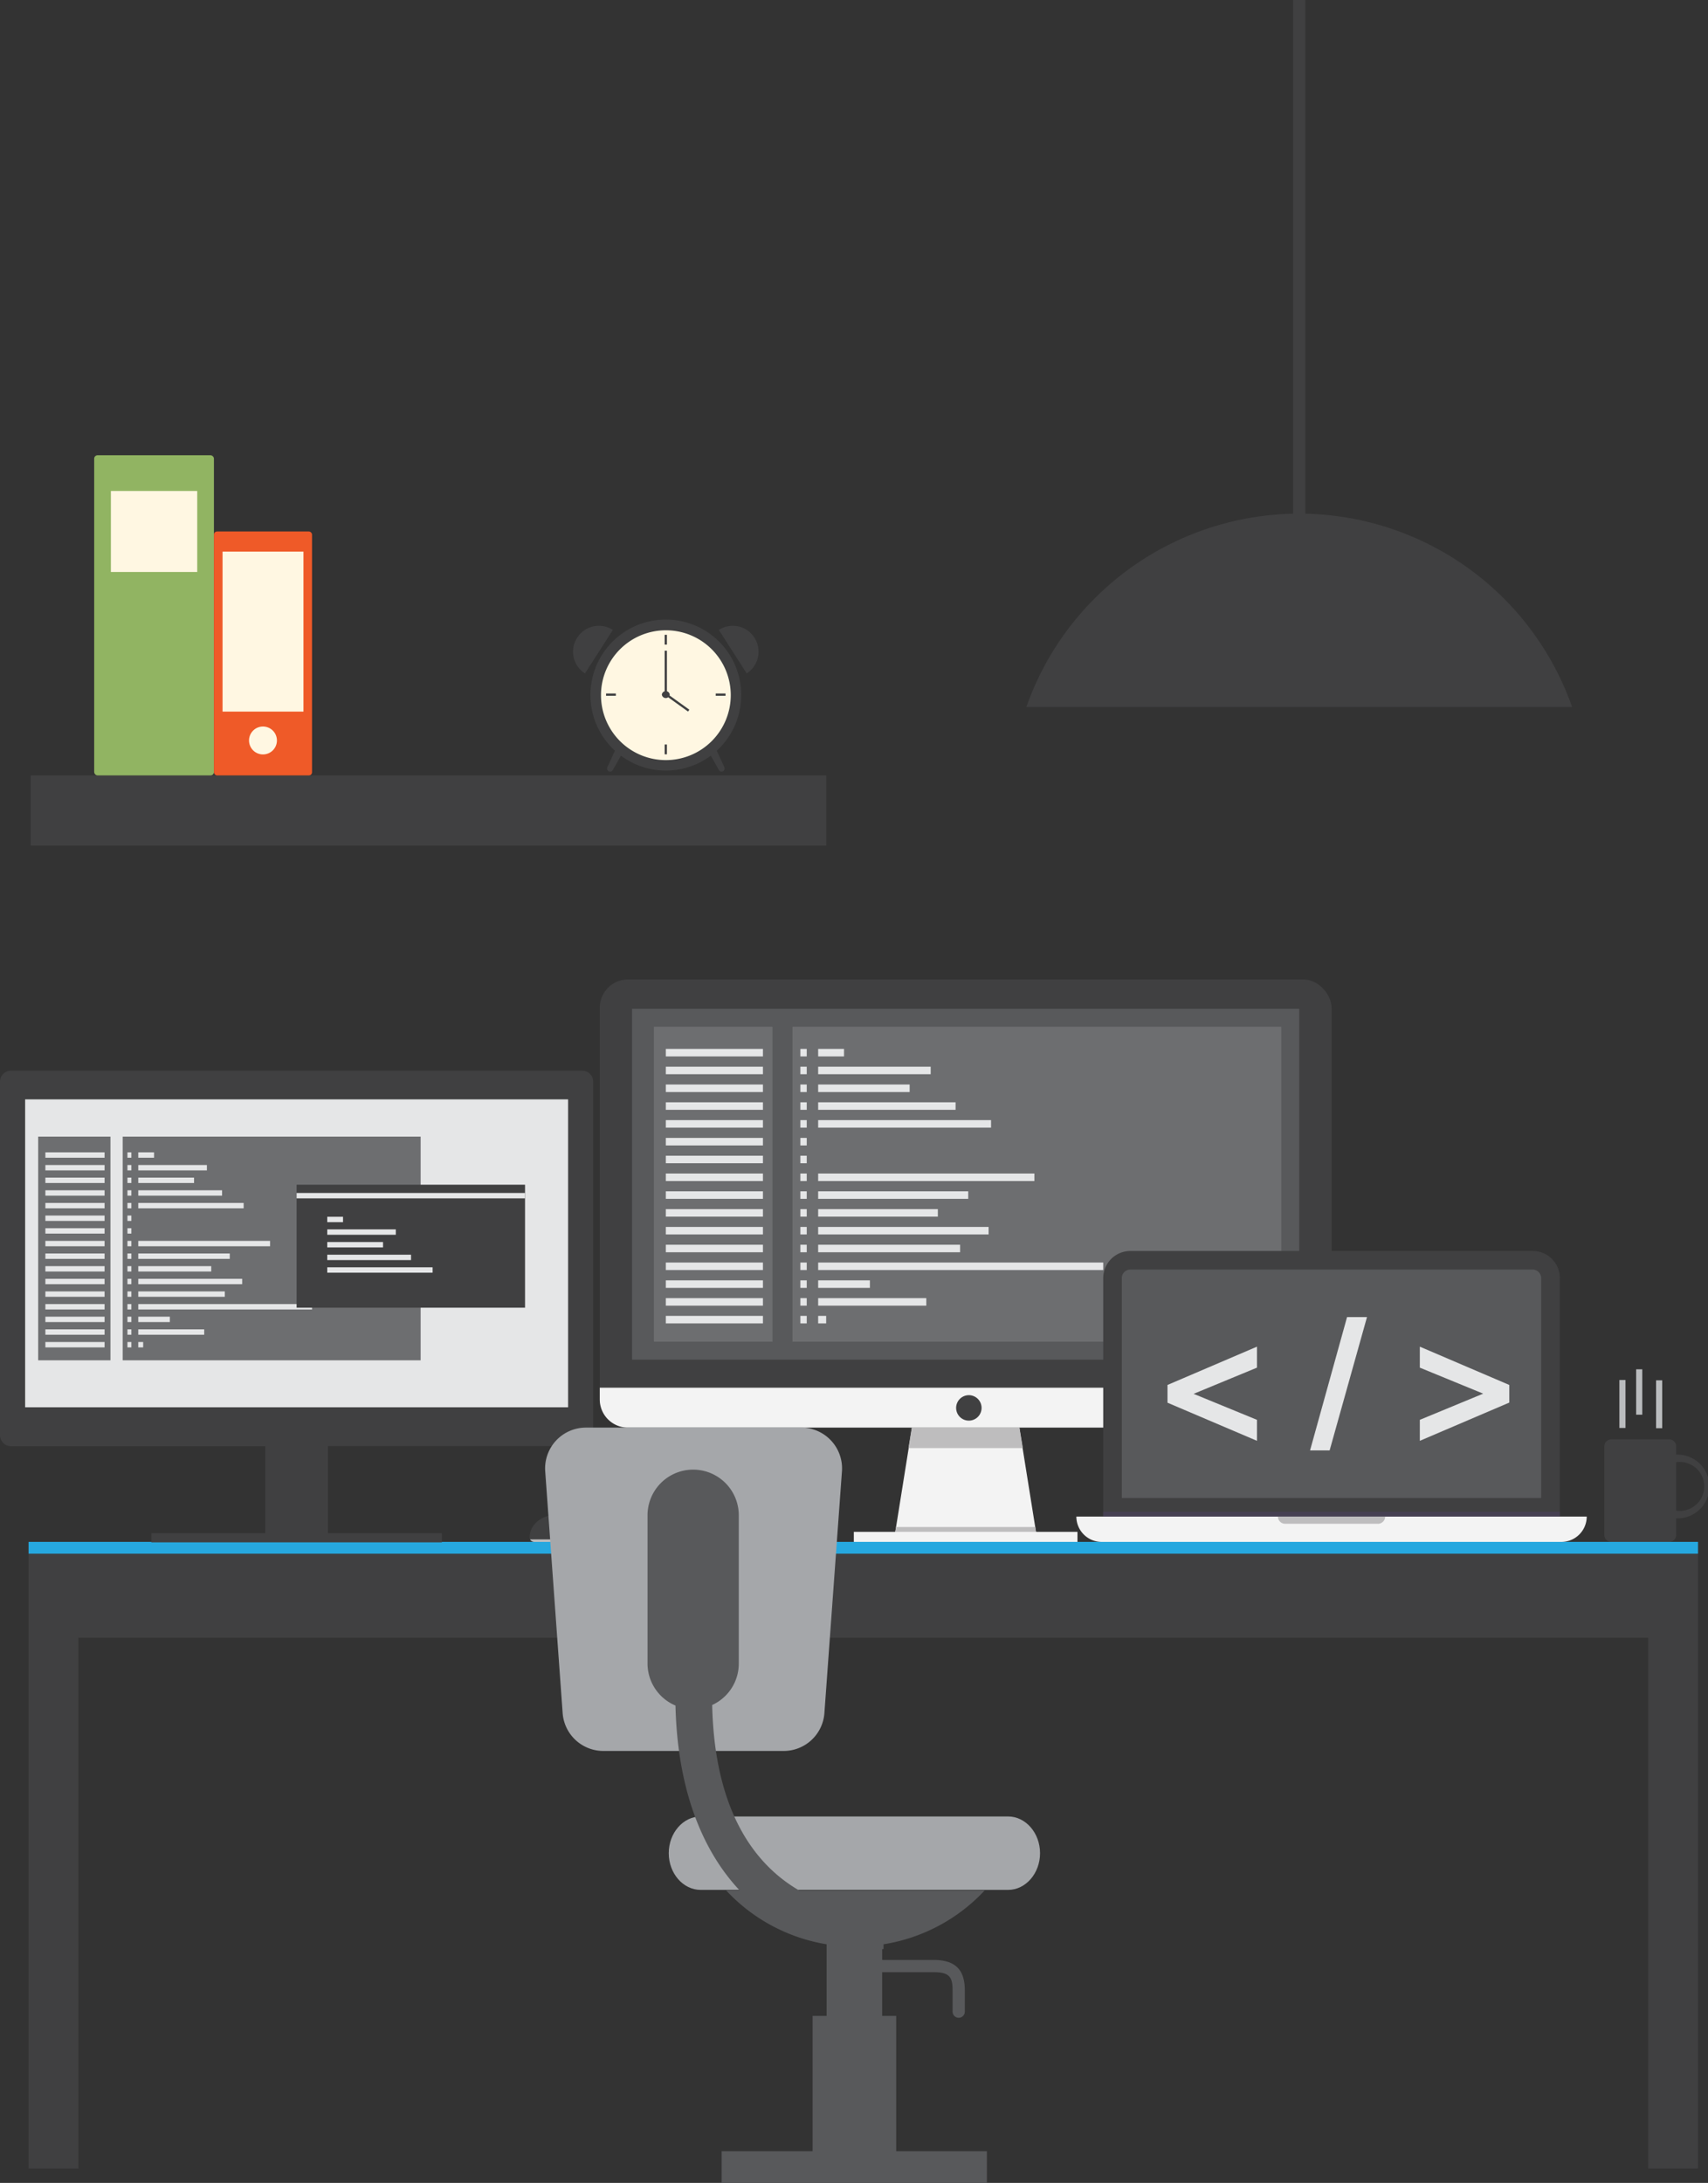 <svg xmlns="http://www.w3.org/2000/svg" width="279.28" height="356.79" viewBox="0 0 279.28 356.79"><rect x="0" y="0" width="279.28" height="356.79" fill="#333333" stroke="none"/><title>Asset 2</title><g style="isolation:isolate"><g id="Layer_2" data-name="Layer 2"><g id="Object"><polygon points="4.67 253.95 4.67 354.45 12.82 354.45 12.82 267.69 269.5 267.69 269.5 354.45 277.65 354.45 277.65 253.95 4.67 253.95" fill="#404041"/><rect x="4.67" y="252.02" width="272.98" height="1.93" fill="#26a8df"/><polygon points="169.53 251.2 146.26 251.2 149.64 230.08 166.15 230.08 169.53 251.2" fill="#f3f3f3"/><polygon points="167.25 236.69 166.15 230.08 149.64 230.08 148.54 236.69 167.25 236.69" fill="#bebdbe" style="mix-blend-mode:darken"/><rect x="98.07" y="160.09" width="119.66" height="73.25" rx="4.62" ry="4.62" fill="#404041"/><rect x="103.35" y="164.89" width="109.09" height="57.34" fill="#58595b"/><rect x="106.92" y="167.82" width="19.39" height="51.48" fill="#6d6e70"/><rect x="129.59" y="167.82" width="79.92" height="51.48" fill="#6d6e70"/><path d="M98.07,226.82v1.91a4.6,4.6,0,0,0,4.61,4.61H213.11a4.6,4.6,0,0,0,4.61-4.61v-1.91Z" fill="#f3f3f3"/><polygon points="146.51 249.59 146.26 251.2 169.53 251.2 169.28 249.59 146.51 249.59" fill="#bebdbe" style="mix-blend-mode:darken"/><rect x="139.61" y="250.38" width="36.57" height="1.64" fill="#f3f3f3"/><rect x="108.87" y="171.44" width="15.88" height="1.23" fill="#e5e6e7"/><rect x="133.78" y="171.44" width="4.23" height="1.23" fill="#e5e6e7"/><rect x="130.87" y="171.44" width="1.04" height="1.23" fill="#e5e6e7"/><rect x="133.78" y="174.35" width="18.4" height="1.23" fill="#e5e6e7"/><rect x="130.87" y="174.35" width="1.04" height="1.23" fill="#e5e6e7"/><rect x="133.78" y="177.26" width="14.96" height="1.23" fill="#e5e6e7"/><rect x="130.87" y="177.26" width="1.04" height="1.23" fill="#e5e6e7"/><rect x="133.78" y="180.17" width="22.47" height="1.23" fill="#e5e6e7"/><rect x="130.87" y="180.17" width="1.04" height="1.23" fill="#e5e6e7"/><rect x="133.78" y="183.08" width="28.27" height="1.23" fill="#e5e6e7"/><rect x="130.87" y="183.08" width="1.04" height="1.23" fill="#e5e6e7"/><rect x="130.87" y="185.99" width="1.04" height="1.23" fill="#e5e6e7"/><rect x="130.87" y="188.9" width="1.04" height="1.23" fill="#e5e6e7"/><rect x="133.78" y="191.81" width="35.36" height="1.23" fill="#e5e6e7"/><rect x="130.87" y="191.81" width="1.04" height="1.23" fill="#e5e6e7"/><rect x="133.78" y="194.72" width="24.54" height="1.23" fill="#e5e6e7"/><rect x="130.87" y="194.72" width="1.04" height="1.23" fill="#e5e6e7"/><rect x="133.78" y="197.63" width="19.57" height="1.23" fill="#e5e6e7"/><rect x="130.87" y="197.63" width="1.04" height="1.23" fill="#e5e6e7"/><rect x="133.78" y="200.54" width="27.87" height="1.23" fill="#e5e6e7"/><rect x="130.87" y="200.54" width="1.04" height="1.23" fill="#e5e6e7"/><rect x="133.78" y="203.45" width="23.21" height="1.23" fill="#e5e6e7"/><rect x="130.87" y="203.45" width="1.04" height="1.23" fill="#e5e6e7"/><rect x="133.78" y="206.36" width="46.61" height="1.23" fill="#e5e6e7"/><rect x="130.87" y="206.36" width="1.04" height="1.23" fill="#e5e6e7"/><rect x="133.78" y="209.27" width="8.46" height="1.23" fill="#e5e6e7"/><rect x="130.87" y="209.27" width="1.04" height="1.23" fill="#e5e6e7"/><rect x="133.78" y="212.18" width="17.68" height="1.23" fill="#e5e6e7"/><rect x="130.87" y="212.18" width="1.04" height="1.23" fill="#e5e6e7"/><rect x="133.78" y="215.08" width="1.31" height="1.23" fill="#e5e6e7"/><rect x="130.87" y="215.08" width="1.04" height="1.23" fill="#e5e6e7"/><rect x="108.87" y="174.35" width="15.88" height="1.23" fill="#e5e6e7"/><rect x="108.87" y="177.26" width="15.88" height="1.23" fill="#e5e6e7"/><rect x="108.87" y="180.17" width="15.88" height="1.23" fill="#e5e6e7"/><rect x="108.87" y="183.08" width="15.88" height="1.23" fill="#e5e6e7"/><rect x="108.87" y="185.99" width="15.88" height="1.23" fill="#e5e6e7"/><rect x="108.87" y="188.9" width="15.88" height="1.23" fill="#e5e6e7"/><rect x="108.87" y="191.81" width="15.88" height="1.23" fill="#e5e6e7"/><rect x="108.87" y="194.72" width="15.88" height="1.23" fill="#e5e6e7"/><rect x="108.87" y="197.63" width="15.88" height="1.23" fill="#e5e6e7"/><rect x="108.87" y="200.54" width="15.88" height="1.23" fill="#e5e6e7"/><rect x="108.87" y="203.45" width="15.88" height="1.23" fill="#e5e6e7"/><rect x="108.87" y="206.36" width="15.88" height="1.23" fill="#e5e6e7"/><rect x="108.87" y="209.27" width="15.88" height="1.23" fill="#e5e6e7"/><rect x="108.87" y="212.18" width="15.88" height="1.23" fill="#e5e6e7"/><rect x="108.87" y="215.08" width="15.88" height="1.23" fill="#e5e6e7"/><path d="M160.5,230.11a2.08,2.08,0,1,1-2.08-2.07A2.08,2.08,0,0,1,160.5,230.11Z" fill="#404041"/><path d="M250.62,204.47H184.83a4.44,4.44,0,0,0-4.44,4.44v39h74.67v-39A4.44,4.44,0,0,0,250.62,204.47Z" fill="#404041"/><path d="M250.62,207.51H184.83a1.4,1.4,0,0,0-1.4,1.4v35.93H252V208.91A1.4,1.4,0,0,0,250.62,207.51Z" fill="#58595b"/><path d="M205.53,223.54l-10.36,4.28,10.36,4.25v3.43l-14.63-6.23v-2.9l14.63-6.26Z" fill="#e5e6e7"/><path d="M220.26,215.28h3.26l-6.11,21.79h-3.2Z" fill="#e5e6e7"/><path d="M232.16,232.07l10.36-4.28-10.36-4.25v-3.43l14.63,6.26v2.88l-14.63,6.25Z" fill="#e5e6e7"/><path d="M176,247.88a4.13,4.13,0,0,0,4.13,4.14h75.18a4.14,4.14,0,0,0,4.14-4.14Z" fill="#f3f3f3"/><rect x="180.39" y="247.09" width="74.67" height="0.79" fill="#464052" style="mix-blend-mode:multiply"/><path d="M225.31,249.06H210.14a1.18,1.18,0,0,1-1.18-1.18h17.53A1.18,1.18,0,0,1,225.31,249.06Z" fill="#bebdbe" style="mix-blend-mode:darken"/><path d="M95.19,175H1.8a1.8,1.8,0,0,0-1.8,1.8v57.78a1.81,1.81,0,0,0,1.8,1.8H43.37V250.6H24.75v1.5h47.5v-1.5H53.62V236.35H95.19a1.8,1.8,0,0,0,1.8-1.8V176.77A1.79,1.79,0,0,0,95.19,175Z" fill="#404041"/><rect x="4.11" y="179.69" width="88.78" height="50.33" fill="#e5e6e7"/><rect x="6.24" y="185.78" width="11.82" height="36.56" fill="#6d6e70"/><rect x="20.06" y="185.78" width="48.72" height="36.56" fill="#6d6e70"/><rect x="7.42" y="188.35" width="9.68" height="0.88" fill="#e5e6e7"/><rect x="22.61" y="188.35" width="2.58" height="0.88" fill="#e5e6e7"/><rect x="20.84" y="188.35" width="0.64" height="0.88" fill="#e5e6e7"/><rect x="22.61" y="190.42" width="11.22" height="0.88" fill="#e5e6e7"/><rect x="20.84" y="190.42" width="0.64" height="0.88" fill="#e5e6e7"/><rect x="22.61" y="192.48" width="9.12" height="0.88" fill="#e5e6e7"/><rect x="20.84" y="192.48" width="0.64" height="0.88" fill="#e5e6e7"/><rect x="22.61" y="194.55" width="13.7" height="0.88" fill="#e5e6e7"/><rect x="20.84" y="194.55" width="0.64" height="0.88" fill="#e5e6e7"/><rect x="22.61" y="196.62" width="17.23" height="0.88" fill="#e5e6e7"/><rect x="20.84" y="196.62" width="0.64" height="0.88" fill="#e5e6e7"/><rect x="20.84" y="198.68" width="0.64" height="0.88" fill="#e5e6e7"/><rect x="20.84" y="200.75" width="0.64" height="0.88" fill="#e5e6e7"/><rect x="22.61" y="202.82" width="21.55" height="0.88" fill="#e5e6e7"/><rect x="20.84" y="202.82" width="0.64" height="0.88" fill="#e5e6e7"/><rect x="22.61" y="204.88" width="14.96" height="0.88" fill="#e5e6e7"/><rect x="20.84" y="204.88" width="0.64" height="0.88" fill="#e5e6e7"/><rect x="22.61" y="206.95" width="11.93" height="0.88" fill="#e5e6e7"/><rect x="20.84" y="206.95" width="0.64" height="0.88" fill="#e5e6e7"/><rect x="22.61" y="209.02" width="16.99" height="0.88" fill="#e5e6e7"/><rect x="20.84" y="209.02" width="0.64" height="0.88" fill="#e5e6e7"/><rect x="22.61" y="211.08" width="14.15" height="0.88" fill="#e5e6e7"/><rect x="20.84" y="211.08" width="0.64" height="0.88" fill="#e5e6e7"/><rect x="22.61" y="213.15" width="28.41" height="0.88" fill="#e5e6e7"/><rect x="20.84" y="213.15" width="0.64" height="0.88" fill="#e5e6e7"/><rect x="22.61" y="215.21" width="5.16" height="0.88" fill="#e5e6e7"/><rect x="20.84" y="215.21" width="0.64" height="0.88" fill="#e5e6e7"/><rect x="22.61" y="217.28" width="10.78" height="0.88" fill="#e5e6e7"/><rect x="20.84" y="217.28" width="0.64" height="0.88" fill="#e5e6e7"/><rect x="22.61" y="219.35" width="0.8" height="0.88" fill="#e5e6e7"/><rect x="20.84" y="219.35" width="0.64" height="0.88" fill="#e5e6e7"/><rect x="7.42" y="190.42" width="9.68" height="0.88" fill="#e5e6e7"/><rect x="7.42" y="192.48" width="9.68" height="0.88" fill="#e5e6e7"/><rect x="7.42" y="194.55" width="9.68" height="0.88" fill="#e5e6e7"/><rect x="7.42" y="196.62" width="9.68" height="0.88" fill="#e5e6e7"/><rect x="7.42" y="198.68" width="9.68" height="0.88" fill="#e5e6e7"/><rect x="7.42" y="200.75" width="9.68" height="0.88" fill="#e5e6e7"/><rect x="7.42" y="202.82" width="9.68" height="0.88" fill="#e5e6e7"/><rect x="7.42" y="204.88" width="9.68" height="0.88" fill="#e5e6e7"/><rect x="7.42" y="206.95" width="9.68" height="0.88" fill="#e5e6e7"/><rect x="7.42" y="209.02" width="9.68" height="0.88" fill="#e5e6e7"/><rect x="7.42" y="211.08" width="9.68" height="0.88" fill="#e5e6e7"/><rect x="7.42" y="213.15" width="9.68" height="0.88" fill="#e5e6e7"/><rect x="7.42" y="215.21" width="9.68" height="0.88" fill="#e5e6e7"/><rect x="7.42" y="217.28" width="9.68" height="0.88" fill="#e5e6e7"/><rect x="7.42" y="219.35" width="9.68" height="0.88" fill="#e5e6e7"/><rect x="48.5" y="193.64" width="37.35" height="20.1" fill="#404041"/><rect x="53.51" y="198.88" width="2.58" height="0.88" fill="#e5e6e7"/><rect x="53.51" y="200.94" width="11.21" height="0.88" fill="#e5e6e7"/><rect x="48.5" y="194.99" width="37.35" height="0.88" fill="#e5e6e7"/><rect x="53.51" y="203.01" width="9.12" height="0.88" fill="#e5e6e7"/><rect x="53.51" y="205.08" width="13.7" height="0.88" fill="#e5e6e7"/><rect x="53.51" y="207.14" width="17.23" height="0.88" fill="#e5e6e7"/><path d="M274.07,237.76h0v-1.37a1.13,1.13,0,0,0-1.13-1.13h-9.48a1.14,1.14,0,0,0-1.13,1.13v14.5a1.13,1.13,0,0,0,1.13,1.13h9.48a1.12,1.12,0,0,0,1.13-1.13v-2.72h0a5.21,5.21,0,1,0,0-10.41Zm0,9.16h0V239h0a4,4,0,1,1,0,7.91Z" fill="#404041"/><path d="M267.53,231.23h1v-7.42h-1Zm-2.74,2.17h1v-7.84h-1Zm6-7.79v7.83h1v-7.83Z" fill="#babcbe"/><path d="M92.7,247.73a18.51,18.51,0,0,1,6.17,2.76.89.89,0,0,1-.74,1.53H87.41a.75.75,0,0,1-.81-.67C86.6,248.71,89.46,247,92.7,247.73Z" fill="#404041"/><path d="M86.67,251.61H99a1,1,0,0,1-.88.41H87.41A.82.82,0,0,1,86.67,251.61Z" fill="#bebdbe" style="mix-blend-mode:darken"/><rect x="5.02" y="126.74" width="130.08" height="11.47" fill="#404041"/><path d="M120.37,113.53a11.5,11.5,0,1,1-11.5-11.5A11.5,11.5,0,0,1,120.37,113.53Z" fill="#fff7e2"/><path d="M109.51,113.53a.65.65,0,0,1-1.29,0,.65.65,0,0,1,1.29,0Z" fill="#404041"/><path d="M94.37,104.24a4.21,4.21,0,0,0,1.28,5.83l4.56-7.11A4.22,4.22,0,0,0,94.37,104.24Zm29,0a4.21,4.21,0,0,0-5.83-1.28l4.56,7.11A4.22,4.22,0,0,0,123.36,104.24Zm-2.17,9.39a12.33,12.33,0,1,0-20.65,9.07l-1.24,2.71a.5.5,0,0,0,.21.64.49.49,0,0,0,.68-.18l1.33-2.36a12.29,12.29,0,0,0,14.7,0l1.32,2.36a.5.5,0,0,0,.64.2.49.49,0,0,0,.25-.66l-1.24-2.71A12.25,12.25,0,0,0,121.19,113.63Zm-12.32,10.61a10.61,10.61,0,1,1,10.61-10.61A10.62,10.62,0,0,1,108.87,124.24Z" fill="#404041"/><rect x="108.68" y="103.76" width="0.37" height="1.6" fill="#404041"/><rect x="108.68" y="106.36" width="0.37" height="7.05" fill="#404041"/><rect x="110.52" y="112.46" width="0.37" height="4.66" transform="translate(268.53 91.82) rotate(125.68)" fill="#404041"/><rect x="117.65" y="112.73" width="0.37" height="1.6" transform="translate(231.36 -4.3) rotate(90)" fill="#404041"/><rect x="108.68" y="121.7" width="0.37" height="1.6" transform="translate(217.73 244.99) rotate(180)" fill="#404041"/><rect x="99.71" y="112.73" width="0.37" height="1.6" transform="translate(-13.63 213.43) rotate(-90)" fill="#404041"/><rect x="15.4" y="74.41" width="19.58" height="52.33" rx="0.55" ry="0.55" fill="#91b462"/><rect x="18.13" y="80.25" width="14.12" height="13.24" fill="#fff7e2"/><rect x="34.98" y="86.87" width="16.04" height="39.87" rx="0.51" ry="0.51" fill="#ef5a28"/><path d="M45.28,121A2.28,2.28,0,1,1,43,118.75,2.28,2.28,0,0,1,45.28,121Z" fill="#fff7e2"/><rect x="36.39" y="90.16" width="13.23" height="26.15" fill="#fff7e2"/><rect x="211.44" width="2" height="100.55" fill="#404041"/><path d="M167.82,115.56h89.24a47.3,47.3,0,0,0-89.24,0Z" fill="#404041"/><path d="M131,233.34H95.8a6.67,6.67,0,0,0-6.65,7.16L92,280a6.67,6.67,0,0,0,6.65,6.19h29.49a6.67,6.67,0,0,0,6.66-6.19l2.87-39.52A6.67,6.67,0,0,0,131,233.34Z" fill="#a5a7aa"/><path d="M164.84,296.9H114.57c-2.88,0-5.22,2.7-5.22,6s2.34,6,5.22,6h50.27c2.88,0,5.22-2.71,5.22-6S167.72,296.9,164.84,296.9Z" fill="#a5a7aa"/><path d="M146.54,351.61V329.5h-2.29v-7.15h8.44c2.76,0,3.07,1,3.07,3.07v3.38a1,1,0,0,0,2,0v-3.38c0-2.36-.58-5.07-5.07-5.07h-8.44v-1.78h.22v-.78A28.78,28.78,0,0,0,161,309H130.69c-7-4.05-13.84-12.58-14.24-30.32a7.44,7.44,0,0,0,4.35-6.77V247.67a7.46,7.46,0,1,0-14.92,0v24.22a7.46,7.46,0,0,0,4.57,6.88c.3,13,4,23.31,10.49,30.21h-2.21a28.78,28.78,0,0,0,16.43,8.81V329.5h-2.29v22.11H118v5.18h43.37v-5.18Z" fill="#58595b"/></g></g></g></svg>